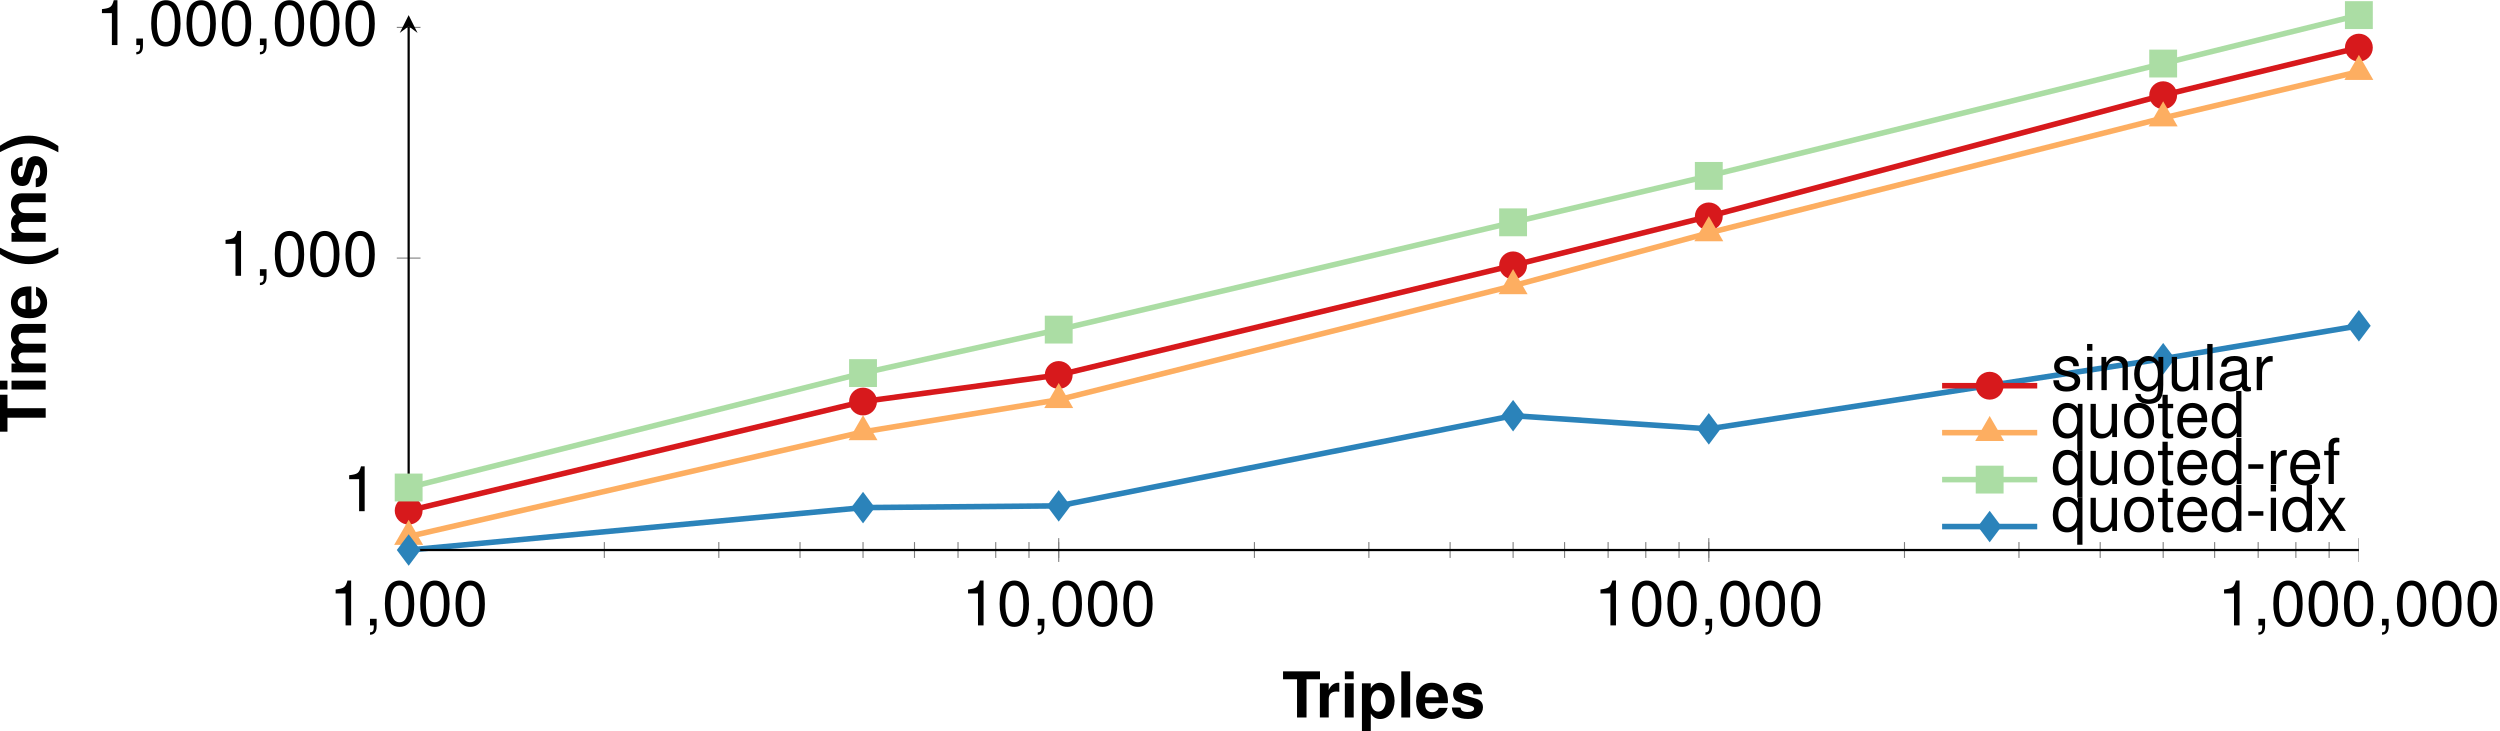 <?xml version='1.0' encoding='UTF-8'?>
<!-- This file was generated by dvisvgm 2.11.1 -->
<svg version='1.1' xmlns='http://www.w3.org/2000/svg' xmlns:xlink='http://www.w3.org/1999/xlink' width='446.998pt' height='130.749pt' viewBox='3.273 -133.832 446.998 130.749'>
<defs>
<clipPath id='clip1'>
<path d='M76.34 106.242H425.039V-272.859H76.34'/>
</clipPath>
<clipPath id='clip2'>
<path d='M-65.129-35.488V-131.129H566.504V-35.488'/>
</clipPath>
<path id='g1-40' d='M2.297-8.249C.996-6.291 .453-4.73 .453-2.998C.453-1.256 .996 .306 2.297 2.263H3.428C2.229-.068 1.844-1.335 1.844-2.998C1.844-4.65 2.229-5.94 3.428-8.249H2.297Z'/>
<path id='g1-41' d='M1.38 2.263C2.682 .306 3.225-1.256 3.225-2.987C3.225-4.73 2.682-6.291 1.38-8.249H.249C1.448-5.918 1.833-4.65 1.833-2.987C1.833-1.335 1.448-.045 .249 2.263H1.38Z'/>
<path id='g1-84' d='M4.356-6.834H6.766V-8.249H.158V-6.834H2.659V0H4.356V-6.834Z'/>
<path id='g1-101' d='M5.929-2.557C5.94-2.693 5.94-2.75 5.94-2.829C5.94-3.44 5.85-4.005 5.703-4.435C5.295-5.544 4.311-6.212 3.078-6.212C1.324-6.212 .249-4.945 .249-2.897C.249-.939 1.313 .26 3.044 .26C4.413 .26 5.522-.52 5.872-1.72H4.311C4.119-1.233 3.677-.95 3.1-.95C2.648-.95 2.286-1.143 2.059-1.482C1.912-1.709 1.856-1.98 1.833-2.557H5.929ZM1.856-3.609C1.957-4.537 2.354-5.001 3.055-5.001C3.451-5.001 3.813-4.809 4.039-4.492C4.187-4.266 4.254-4.028 4.288-3.609H1.856Z'/>
<path id='g1-105' d='M2.342-6.11H.758V0H2.342V-6.11ZM2.342-8.249H.758V-6.834H2.342V-8.249Z'/>
<path id='g1-108' d='M2.342-8.249H.758V0H2.342V-8.249Z'/>
<path id='g1-109' d='M.679-6.11V0H2.263V-3.666C2.263-4.413 2.67-4.865 3.349-4.865C3.881-4.865 4.209-4.56 4.209-4.073V0H5.793V-3.666C5.793-4.413 6.201-4.865 6.879-4.865C7.411-4.865 7.739-4.56 7.739-4.073V0H9.324V-4.322C9.324-5.51 8.599-6.212 7.377-6.212C6.608-6.212 6.065-5.94 5.59-5.307C5.295-5.884 4.684-6.212 3.926-6.212C3.225-6.212 2.772-5.974 2.252-5.352V-6.11H.679Z'/>
<path id='g1-112' d='M2.24-6.11H.656V2.467H2.24V-.724C2.625-.045 3.168 .272 3.938 .272C5.409 .272 6.495-1.109 6.495-2.965C6.495-3.824 6.246-4.684 5.839-5.25C5.431-5.827 4.673-6.212 3.938-6.212C3.168-6.212 2.625-5.884 2.24-5.205V-6.11ZM3.576-4.888C4.379-4.888 4.911-4.107 4.911-2.942C4.911-1.833 4.356-1.052 3.576-1.052C2.783-1.052 2.24-1.822 2.24-2.965S2.783-4.888 3.576-4.888Z'/>
<path id='g1-114' d='M.713-6.11V0H2.297V-3.247C2.297-4.175 2.761-4.639 3.689-4.639C3.858-4.639 3.972-4.628 4.187-4.594V-6.201C4.096-6.212 4.039-6.212 3.994-6.212C3.27-6.212 2.636-5.737 2.297-4.911V-6.11H.713Z'/>
<path id='g1-115' d='M5.714-4.141C5.691-5.431 4.696-6.212 3.055-6.212C1.505-6.212 .543-5.431 .543-4.175C.543-3.768 .668-3.417 .883-3.179C1.098-2.965 1.29-2.863 1.878-2.67L3.768-2.082C4.164-1.957 4.3-1.833 4.3-1.584C4.3-1.211 3.858-.984 3.123-.984C2.716-.984 2.387-1.064 2.184-1.199C2.014-1.324 1.946-1.448 1.878-1.776H.328C.373-.441 1.358 .26 3.213 .26C4.062 .26 4.707 .079 5.16-.283S5.884-1.211 5.884-1.81C5.884-2.602 5.488-3.112 4.684-3.349L2.682-3.926C2.24-4.062 2.127-4.153 2.127-4.402C2.127-4.741 2.489-4.967 3.044-4.967C3.802-4.967 4.175-4.696 4.187-4.141H5.714Z'/>
<path id='g3-44' d='M.984-1.177V0H1.663V.204C1.663 .984 1.516 1.211 .984 1.233V1.663C1.776 1.663 2.172 1.154 2.172 .181V-1.177H.984Z'/>
<path id='g3-45' d='M3.213-3.53H.52V-2.716H3.213V-3.53Z'/>
<path id='g3-48' d='M3.112-8.022C2.365-8.022 1.686-7.694 1.267-7.14C.747-6.438 .487-5.363 .487-3.881C.487-1.177 1.392 .26 3.112 .26C4.809 .26 5.737-1.177 5.737-3.813C5.737-5.375 5.488-6.416 4.956-7.14C4.537-7.705 3.87-8.022 3.112-8.022ZM3.112-7.14C4.187-7.14 4.718-6.053 4.718-3.904C4.718-1.629 4.198-.566 3.089-.566C2.037-.566 1.505-1.675 1.505-3.87S2.037-7.14 3.112-7.14Z'/>
<path id='g3-49' d='M2.931-5.714V0H3.926V-8.022H3.27C2.919-6.789 2.693-6.619 1.154-6.427V-5.714H2.931Z'/>
<path id='g3-97' d='M6.053-.554C5.952-.532 5.906-.532 5.85-.532C5.522-.532 5.341-.702 5.341-.996V-4.481C5.341-5.533 4.571-6.099 3.112-6.099C2.252-6.099 1.539-5.85 1.143-5.409C.871-5.103 .758-4.764 .735-4.175H1.686C1.765-4.899 2.195-5.228 3.078-5.228C3.926-5.228 4.402-4.911 4.402-4.345V-4.096C4.402-3.7 4.164-3.53 3.417-3.44C2.082-3.27 1.878-3.225 1.516-3.078C.826-2.795 .475-2.263 .475-1.494C.475-.419 1.222 .26 2.421 .26C3.168 .26 3.768 0 4.435-.611C4.503-.011 4.798 .26 5.409 .26C5.601 .26 5.748 .238 6.053 .158V-.554ZM4.402-1.867C4.402-1.55 4.311-1.358 4.028-1.098C3.643-.747 3.179-.566 2.625-.566C1.89-.566 1.46-.917 1.46-1.516C1.46-2.139 1.878-2.455 2.885-2.602C3.881-2.738 4.085-2.783 4.402-2.931V-1.867Z'/>
<path id='g3-100' d='M5.601-8.249H4.662V-5.182C4.266-5.782 3.632-6.099 2.84-6.099C1.301-6.099 .294-4.865 .294-2.976C.294-.973 1.279 .26 2.874 .26C3.689 .26 4.254-.045 4.764-.781V0H5.601V-8.249ZM2.998-5.216C4.017-5.216 4.662-4.311 4.662-2.897C4.662-1.528 4.005-.622 3.01-.622C1.969-.622 1.279-1.539 1.279-2.919S1.969-5.216 2.998-5.216Z'/>
<path id='g3-101' d='M5.805-2.648C5.805-3.553 5.737-4.096 5.567-4.537C5.182-5.51 4.277-6.099 3.168-6.099C1.516-6.099 .453-4.831 .453-2.885S1.482 .26 3.146 .26C4.503 .26 5.442-.509 5.68-1.799H4.73C4.469-1.018 3.938-.611 3.179-.611C2.58-.611 2.071-.883 1.754-1.38C1.528-1.72 1.448-2.059 1.437-2.648H5.805ZM1.46-3.417C1.539-4.515 2.206-5.228 3.157-5.228C4.085-5.228 4.798-4.458 4.798-3.485C4.798-3.462 4.798-3.44 4.786-3.417H1.46Z'/>
<path id='g3-102' d='M2.919-5.929H1.935V-6.857C1.935-7.253 2.161-7.457 2.591-7.457C2.67-7.457 2.704-7.457 2.919-7.445V-8.226C2.704-8.271 2.58-8.283 2.387-8.283C1.516-8.283 .996-7.785 .996-6.936V-5.929H.204V-5.16H.996V0H1.935V-5.16H2.919V-5.929Z'/>
<path id='g3-103' d='M4.662-5.929V-5.069C4.187-5.771 3.609-6.099 2.851-6.099C1.346-6.099 .328-4.786 .328-2.863C.328-1.89 .588-1.098 1.075-.532C1.516-.034 2.15 .26 2.772 .26C3.519 .26 4.039-.057 4.571-.803V-.498C4.571 .306 4.469 .792 4.232 1.12C3.983 1.471 3.496 1.675 2.919 1.675C2.489 1.675 2.105 1.561 1.844 1.358C1.629 1.188 1.539 1.03 1.482 .679H.52C.622 1.799 1.494 2.467 2.885 2.467C3.768 2.467 4.526 2.184 4.911 1.709C5.363 1.165 5.533 .419 5.533-.973V-5.929H4.662ZM2.953-5.228C3.972-5.228 4.571-4.368 4.571-2.885C4.571-1.471 3.96-.611 2.965-.611C1.935-.611 1.313-1.482 1.313-2.919C1.313-4.345 1.946-5.228 2.953-5.228Z'/>
<path id='g3-105' d='M1.697-5.929H.758V0H1.697V-5.929ZM1.697-8.249H.747V-7.061H1.697V-8.249Z'/>
<path id='g3-108' d='M1.72-8.249H.769V0H1.72V-8.249Z'/>
<path id='g3-110' d='M.792-5.929V0H1.743V-3.27C1.743-4.481 2.376-5.273 3.349-5.273C4.096-5.273 4.571-4.82 4.571-4.107V0H5.51V-4.481C5.51-5.465 4.775-6.099 3.632-6.099C2.75-6.099 2.184-5.759 1.663-4.933V-5.929H.792Z'/>
<path id='g3-111' d='M3.078-6.099C1.414-6.099 .407-4.911 .407-2.919S1.403 .26 3.089 .26C4.752 .26 5.771-.928 5.771-2.874C5.771-4.922 4.786-6.099 3.078-6.099ZM3.089-5.228C4.153-5.228 4.786-4.356 4.786-2.885C4.786-1.494 4.13-.611 3.089-.611C2.037-.611 1.392-1.482 1.392-2.919C1.392-4.345 2.037-5.228 3.089-5.228Z'/>
<path id='g3-113' d='M5.601 2.467V-5.929H4.764V-5.137C4.322-5.759 3.655-6.099 2.874-6.099C1.313-6.099 .294-4.82 .294-2.851C.294-.928 1.267 .26 2.829 .26C3.655 .26 4.22-.034 4.662-.679V2.467H5.601ZM3.01-5.216C4.017-5.216 4.662-4.311 4.662-2.885C4.662-1.528 4.005-.622 3.01-.622C1.969-.622 1.279-1.539 1.279-2.919C1.279-4.288 1.969-5.216 3.01-5.216Z'/>
<path id='g3-114' d='M.781-5.929V0H1.731V-3.078C1.731-3.926 1.946-4.481 2.399-4.809C2.693-5.024 2.976-5.092 3.632-5.103V-6.065C3.474-6.087 3.394-6.099 3.27-6.099C2.659-6.099 2.195-5.737 1.652-4.854V-5.929H.781Z'/>
<path id='g3-115' d='M4.956-4.277C4.945-5.442 4.175-6.099 2.806-6.099C1.426-6.099 .532-5.386 .532-4.288C.532-3.361 1.007-2.919 2.41-2.58L3.293-2.365C3.949-2.206 4.209-1.969 4.209-1.539C4.209-.984 3.655-.611 2.829-.611C2.32-.611 1.89-.758 1.652-1.007C1.505-1.177 1.437-1.346 1.38-1.765H.385C.43-.396 1.199 .26 2.75 .26C4.243 .26 5.194-.475 5.194-1.618C5.194-2.501 4.696-2.987 3.519-3.27L2.614-3.485C1.844-3.666 1.516-3.915 1.516-4.334C1.516-4.877 2.003-5.228 2.772-5.228C3.53-5.228 3.938-4.899 3.96-4.277H4.956Z'/>
<path id='g3-116' d='M2.874-5.929H1.901V-7.558H.962V-5.929H.158V-5.16H.962V-.679C.962-.079 1.369 .26 2.105 .26C2.331 .26 2.557 .238 2.874 .181V-.611C2.75-.577 2.602-.566 2.421-.566C2.014-.566 1.901-.679 1.901-1.098V-5.16H2.874V-5.929Z'/>
<path id='g3-117' d='M5.454 0V-5.929H4.515V-2.568C4.515-1.358 3.881-.566 2.897-.566C2.15-.566 1.675-1.018 1.675-1.731V-5.929H.735V-1.358C.735-.373 1.471 .26 2.625 .26C3.496 .26 4.051-.045 4.605-.826V0H5.454Z'/>
<path id='g3-120' d='M3.304-3.066L5.295-5.929H4.232L2.806-3.779L1.38-5.929H.306L2.286-3.021L.192 0H1.267L2.772-2.274L4.254 0H5.352L3.304-3.066Z'/>
</defs>
<g id='page1'>
<path d='M76.34-42.527L157.582-62.035L192.57-66.785L273.812-86.387L308.805-95.141L390.047-116.809L425.039-125.316' stroke='#d7191c' fill='none' stroke-width='.996' stroke-miterlimit='10'/>
<path d='M76.34-37.91L157.582-56.613L192.57-62.367L273.812-82.731L308.805-92.188L390.047-112.731L425.039-121.031' stroke='#fdae61' fill='none' stroke-width='.996' stroke-miterlimit='10'/>
<path d='M76.34-46.668L157.582-67.125L192.57-74.898L273.812-94.078L308.805-102.383L390.047-122.469L425.039-131.129' stroke='#abdda4' fill='none' stroke-width='.996' stroke-miterlimit='10'/>
<path d='M76.34-35.488L157.582-43.074L192.57-43.383L273.812-59.508L308.805-57.152L390.047-69.699L425.039-75.582' stroke='#2b83ba' fill='none' stroke-width='.996' stroke-miterlimit='10'/>
<path d='M76.34-34.07V-36.906M111.328-34.07V-36.906M131.797-34.07V-36.906M146.316-34.07V-36.906M157.582-34.07V-36.906M166.785-34.07V-36.906M174.566-34.07V-36.906M181.308-34.07V-36.906M187.254-34.07V-36.906M192.57-34.07V-36.906M227.562-34.07V-36.906M248.027-34.07V-36.906M262.551-34.07V-36.906M273.816-34.07V-36.906M283.019-34.07V-36.906M290.801-34.07V-36.906M297.539-34.07V-36.906M303.484-34.07V-36.906M308.805-34.07V-36.906M343.793-34.07V-36.906M364.262-34.07V-36.906M378.785-34.07V-36.906M390.047-34.07V-36.906M399.25-34.07V-36.906M407.031-34.07V-36.906M413.773-34.07V-36.906M419.719-34.07V-36.906' stroke='#808080' fill='none' stroke-width='.199' stroke-miterlimit='10' clip-path='url(#clip1)'/>
<path d='M76.34-33.363V-37.613M192.57-33.363V-37.613M308.805-33.363V-37.613M425.039-33.363V-37.613' stroke='#808080' fill='none' stroke-width='.199' stroke-miterlimit='10' clip-path='url(#clip1)'/>
<path d='M74.219-46.434H78.461M74.219-87.684H78.461M74.219-128.934H78.461' stroke='#808080' fill='none' stroke-width='.199' stroke-miterlimit='10' clip-path='url(#clip2)'/>
<path d='M76.34-35.488H425.039' stroke='#000' fill='none' stroke-width='.399' stroke-miterlimit='10'/>
<path d='M76.34-35.488V-129.137' stroke='#000' fill='none' stroke-width='.399' stroke-miterlimit='10'/>
<path d='M76.34-131.129L74.746-127.941L76.34-129.136L77.934-127.941'/>
<g transform='matrix(1 0 0 1 258.155 59.914)'>
<use x='-196.024' y='-81.922' xlink:href='#g3-49'/>
<use x='-189.71' y='-81.922' xlink:href='#g3-44'/>
<use x='-186.552' y='-81.922' xlink:href='#g3-48'/>
<use x='-180.238' y='-81.922' xlink:href='#g3-48'/>
<use x='-173.923' y='-81.922' xlink:href='#g3-48'/>
</g>
<g transform='matrix(1 0 0 1 371.23 59.914)'>
<use x='-196.024' y='-81.922' xlink:href='#g3-49'/>
<use x='-189.71' y='-81.922' xlink:href='#g3-48'/>
<use x='-183.395' y='-81.922' xlink:href='#g3-44'/>
<use x='-180.238' y='-81.922' xlink:href='#g3-48'/>
<use x='-173.923' y='-81.922' xlink:href='#g3-48'/>
<use x='-167.608' y='-81.922' xlink:href='#g3-48'/>
</g>
<g transform='matrix(1 0 0 1 484.306 59.914)'>
<use x='-196.024' y='-81.922' xlink:href='#g3-49'/>
<use x='-189.71' y='-81.922' xlink:href='#g3-48'/>
<use x='-183.395' y='-81.922' xlink:href='#g3-48'/>
<use x='-177.08' y='-81.922' xlink:href='#g3-44'/>
<use x='-173.923' y='-81.922' xlink:href='#g3-48'/>
<use x='-167.608' y='-81.922' xlink:href='#g3-48'/>
<use x='-161.294' y='-81.922' xlink:href='#g3-48'/>
</g>
<g transform='matrix(1 0 0 1 595.802 59.914)'>
<use x='-196.024' y='-81.922' xlink:href='#g3-49'/>
<use x='-189.71' y='-81.922' xlink:href='#g3-44'/>
<use x='-186.552' y='-81.922' xlink:href='#g3-48'/>
<use x='-180.238' y='-81.922' xlink:href='#g3-48'/>
<use x='-173.923' y='-81.922' xlink:href='#g3-48'/>
<use x='-167.608' y='-81.922' xlink:href='#g3-44'/>
<use x='-164.451' y='-81.922' xlink:href='#g3-48'/>
<use x='-158.137' y='-81.922' xlink:href='#g3-48'/>
<use x='-151.822' y='-81.922' xlink:href='#g3-48'/>
</g>
<g transform='matrix(1 0 0 1 260.573 39.49)'>
<use x='-196.024' y='-81.922' xlink:href='#g3-49'/>
</g>
<g transform='matrix(1 0 0 1 238.471 -2.596)'>
<use x='-196.024' y='-81.922' xlink:href='#g3-49'/>
<use x='-189.71' y='-81.922' xlink:href='#g3-44'/>
<use x='-186.552' y='-81.922' xlink:href='#g3-48'/>
<use x='-180.238' y='-81.922' xlink:href='#g3-48'/>
<use x='-173.923' y='-81.922' xlink:href='#g3-48'/>
</g>
<g transform='matrix(1 0 0 1 216.37 -43.849)'>
<use x='-196.024' y='-81.922' xlink:href='#g3-49'/>
<use x='-189.71' y='-81.922' xlink:href='#g3-44'/>
<use x='-186.552' y='-81.922' xlink:href='#g3-48'/>
<use x='-180.238' y='-81.922' xlink:href='#g3-48'/>
<use x='-173.923' y='-81.922' xlink:href='#g3-48'/>
<use x='-167.608' y='-81.922' xlink:href='#g3-44'/>
<use x='-164.451' y='-81.922' xlink:href='#g3-48'/>
<use x='-158.137' y='-81.922' xlink:href='#g3-48'/>
<use x='-151.822' y='-81.922' xlink:href='#g3-48'/>
</g>
<path d='M78.332-42.527C78.332-43.629 77.437-44.52 76.34-44.52C75.238-44.52 74.348-43.629 74.348-42.527S75.238-40.535 76.34-40.535C77.437-40.535 78.332-41.426 78.332-42.527Z' fill='#d7191c'/>
<path d='M78.332-42.527C78.332-43.629 77.437-44.52 76.34-44.52C75.238-44.52 74.348-43.629 74.348-42.527S75.238-40.535 76.34-40.535C77.437-40.535 78.332-41.426 78.332-42.527Z' stroke='#d7191c' fill='none' stroke-width='.996' stroke-miterlimit='10'/>
<path d='M159.574-62.035C159.574-63.137 158.68-64.027 157.582-64.027C156.48-64.027 155.59-63.137 155.59-62.035C155.59-60.938 156.48-60.043 157.582-60.043C158.68-60.043 159.574-60.938 159.574-62.035Z' fill='#d7191c'/>
<path d='M159.574-62.035C159.574-63.137 158.68-64.027 157.582-64.027C156.48-64.027 155.59-63.137 155.59-62.035C155.59-60.938 156.48-60.043 157.582-60.043C158.68-60.043 159.574-60.938 159.574-62.035Z' stroke='#d7191c' fill='none' stroke-width='.996' stroke-miterlimit='10'/>
<path d='M194.562-66.785C194.562-67.887 193.672-68.777 192.57-68.777C191.473-68.777 190.578-67.887 190.578-66.785C190.578-65.684 191.473-64.793 192.57-64.793C193.672-64.793 194.562-65.684 194.562-66.785Z' fill='#d7191c'/>
<path d='M194.562-66.785C194.562-67.887 193.672-68.777 192.57-68.777C191.473-68.777 190.578-67.887 190.578-66.785C190.578-65.684 191.473-64.793 192.57-64.793C193.672-64.793 194.562-65.684 194.562-66.785Z' stroke='#d7191c' fill='none' stroke-width='.996' stroke-miterlimit='10'/>
<path d='M275.805-86.387C275.805-87.488 274.914-88.379 273.812-88.379C272.715-88.379 271.82-87.488 271.82-86.387C271.82-85.285 272.715-84.394 273.812-84.394C274.914-84.394 275.805-85.285 275.805-86.387Z' fill='#d7191c'/>
<path d='M275.805-86.387C275.805-87.488 274.914-88.379 273.812-88.379C272.715-88.379 271.82-87.488 271.82-86.387C271.82-85.285 272.715-84.394 273.812-84.394C274.914-84.394 275.805-85.285 275.805-86.387Z' stroke='#d7191c' fill='none' stroke-width='.996' stroke-miterlimit='10'/>
<path d='M310.797-95.141C310.797-96.242 309.906-97.133 308.805-97.133C307.703-97.133 306.812-96.242 306.812-95.141C306.812-94.043 307.703-93.148 308.805-93.148C309.906-93.148 310.797-94.043 310.797-95.141Z' fill='#d7191c'/>
<path d='M310.797-95.141C310.797-96.242 309.906-97.133 308.805-97.133C307.703-97.133 306.812-96.242 306.812-95.141C306.812-94.043 307.703-93.148 308.805-93.148C309.906-93.148 310.797-94.043 310.797-95.141Z' stroke='#d7191c' fill='none' stroke-width='.996' stroke-miterlimit='10'/>
<path d='M392.039-116.809C392.039-117.906 391.148-118.801 390.047-118.801C388.945-118.801 388.055-117.906 388.055-116.809C388.055-115.707 388.945-114.812 390.047-114.812C391.148-114.812 392.039-115.707 392.039-116.809Z' fill='#d7191c'/>
<path d='M392.039-116.809C392.039-117.906 391.148-118.801 390.047-118.801C388.945-118.801 388.055-117.906 388.055-116.809C388.055-115.707 388.945-114.812 390.047-114.812C391.148-114.812 392.039-115.707 392.039-116.809Z' stroke='#d7191c' fill='none' stroke-width='.996' stroke-miterlimit='10'/>
<path d='M427.031-125.316C427.031-126.414 426.137-127.309 425.039-127.309C423.937-127.309 423.043-126.414 423.043-125.316C423.043-124.215 423.937-123.324 425.039-123.324C426.137-123.324 427.031-124.215 427.031-125.316Z' fill='#d7191c'/>
<path d='M427.031-125.316C427.031-126.414 426.137-127.309 425.039-127.309C423.937-127.309 423.043-126.414 423.043-125.316C423.043-124.215 423.937-123.324 425.039-123.324C426.137-123.324 427.031-124.215 427.031-125.316Z' stroke='#d7191c' fill='none' stroke-width='.996' stroke-miterlimit='10'/>
<path d='M76.34-39.902L78.062-36.914H74.613Z' fill='#fdae61'/>
<path d='M76.34-39.902L78.062-36.914H74.613Z' stroke='#fdae61' fill='none' stroke-width='.996' stroke-miterlimit='10'/>
<path d='M157.582-58.605L159.308-55.617H155.855Z' fill='#fdae61'/>
<path d='M157.582-58.605L159.308-55.617H155.855Z' stroke='#fdae61' fill='none' stroke-width='.996' stroke-miterlimit='10'/>
<path d='M192.57-64.359L194.297-61.371H190.848Z' fill='#fdae61'/>
<path d='M192.57-64.359L194.297-61.371H190.848Z' stroke='#fdae61' fill='none' stroke-width='.996' stroke-miterlimit='10'/>
<path d='M273.812-84.723L275.539-81.731H272.09Z' fill='#fdae61'/>
<path d='M273.812-84.723L275.539-81.731H272.09Z' stroke='#fdae61' fill='none' stroke-width='.996' stroke-miterlimit='10'/>
<path d='M308.805-94.18L310.531-91.191H307.078Z' fill='#fdae61'/>
<path d='M308.805-94.18L310.531-91.191H307.078Z' stroke='#fdae61' fill='none' stroke-width='.996' stroke-miterlimit='10'/>
<path d='M390.047-114.723L391.773-111.734H388.32Z' fill='#fdae61'/>
<path d='M390.047-114.723L391.773-111.734H388.32Z' stroke='#fdae61' fill='none' stroke-width='.996' stroke-miterlimit='10'/>
<path d='M425.039-123.023L426.762-120.035H423.312Z' fill='#fdae61'/>
<path d='M425.039-123.023L426.762-120.035H423.312Z' stroke='#fdae61' fill='none' stroke-width='.996' stroke-miterlimit='10'/>
<path d='M74.348-44.672H78.332V-48.66H74.348Z' fill='#abdda4'/>
<path d='M74.348-44.672H78.332V-48.66H74.348Z' stroke='#abdda4' fill='none' stroke-width='.996' stroke-miterlimit='10'/>
<path d='M155.59-65.133H159.574V-69.117H155.59Z' fill='#abdda4'/>
<path d='M155.59-65.133H159.574V-69.117H155.59Z' stroke='#abdda4' fill='none' stroke-width='.996' stroke-miterlimit='10'/>
<path d='M190.578-72.906H194.562V-76.891H190.578Z' fill='#abdda4'/>
<path d='M190.578-72.906H194.562V-76.891H190.578Z' stroke='#abdda4' fill='none' stroke-width='.996' stroke-miterlimit='10'/>
<path d='M271.82-92.086H275.805V-96.074H271.82Z' fill='#abdda4'/>
<path d='M271.82-92.086H275.805V-96.074H271.82Z' stroke='#abdda4' fill='none' stroke-width='.996' stroke-miterlimit='10'/>
<path d='M306.812-100.391H310.797V-104.375H306.812Z' fill='#abdda4'/>
<path d='M306.812-100.391H310.797V-104.375H306.812Z' stroke='#abdda4' fill='none' stroke-width='.996' stroke-miterlimit='10'/>
<path d='M388.055-120.477H392.039V-124.461H388.055Z' fill='#abdda4'/>
<path d='M388.055-120.477H392.039V-124.461H388.055Z' stroke='#abdda4' fill='none' stroke-width='.996' stroke-miterlimit='10'/>
<path d='M423.043-129.137H427.031V-133.125H423.043Z' fill='#abdda4'/>
<path d='M423.043-129.137H427.031V-133.125H423.043Z' stroke='#abdda4' fill='none' stroke-width='.996' stroke-miterlimit='10'/>
<path d='M76.34-37.48L77.832-35.488L76.34-33.496L74.844-35.488Z' fill='#2b83ba'/>
<path d='M76.34-37.48L77.832-35.488L76.34-33.496L74.844-35.488Z' stroke='#2b83ba' fill='none' stroke-width='.996' stroke-miterlimit='10'/>
<path d='M157.582-45.066L159.074-43.074L157.582-41.082L156.086-43.074Z' fill='#2b83ba'/>
<path d='M157.582-45.066L159.074-43.074L157.582-41.082L156.086-43.074Z' stroke='#2b83ba' fill='none' stroke-width='.996' stroke-miterlimit='10'/>
<path d='M192.57-45.375L194.066-43.383L192.57-41.391L191.078-43.383Z' fill='#2b83ba'/>
<path d='M192.57-45.375L194.066-43.383L192.57-41.391L191.078-43.383Z' stroke='#2b83ba' fill='none' stroke-width='.996' stroke-miterlimit='10'/>
<path d='M273.812-61.5L275.308-59.508L273.812-57.516L272.32-59.508Z' fill='#2b83ba'/>
<path d='M273.812-61.5L275.308-59.508L273.812-57.516L272.32-59.508Z' stroke='#2b83ba' fill='none' stroke-width='.996' stroke-miterlimit='10'/>
<path d='M308.805-59.145L310.297-57.152L308.805-55.16L307.308-57.152Z' fill='#2b83ba'/>
<path d='M308.805-59.145L310.297-57.152L308.805-55.16L307.308-57.152Z' stroke='#2b83ba' fill='none' stroke-width='.996' stroke-miterlimit='10'/>
<path d='M390.047-71.691L391.543-69.699L390.047-67.707L388.551-69.699Z' fill='#2b83ba'/>
<path d='M390.047-71.691L391.543-69.699L390.047-67.707L388.551-69.699Z' stroke='#2b83ba' fill='none' stroke-width='.996' stroke-miterlimit='10'/>
<path d='M425.039-77.574L426.531-75.582L425.039-73.59L423.543-75.582Z' fill='#2b83ba'/>
<path d='M425.039-77.574L426.531-75.582L425.039-73.59L423.543-75.582Z' stroke='#2b83ba' fill='none' stroke-width='.996' stroke-miterlimit='10'/>
<g transform='matrix(1 0 0 1 428.546 76.377)'>
<use x='-196.024' y='-81.922' xlink:href='#g1-84'/>
<use x='-189.993' y='-81.922' xlink:href='#g1-114'/>
<use x='-185.575' y='-81.922' xlink:href='#g1-105'/>
<use x='-182.418' y='-81.922' xlink:href='#g1-112'/>
<use x='-175.479' y='-81.922' xlink:href='#g1-108'/>
<use x='-172.322' y='-81.922' xlink:href='#g1-101'/>
<use x='-166.007' y='-81.922' xlink:href='#g1-115'/>
</g>
<g transform='matrix(0 -1 1 0 93.364 -252.513)'>
<use x='-196.024' y='-81.922' xlink:href='#g1-84'/>
<use x='-189.085' y='-81.922' xlink:href='#g1-105'/>
<use x='-185.928' y='-81.922' xlink:href='#g1-109'/>
<use x='-175.831' y='-81.922' xlink:href='#g1-101'/>
<use x='-166.359' y='-81.922' xlink:href='#g1-40'/>
<use x='-162.577' y='-81.922' xlink:href='#g1-109'/>
<use x='-152.481' y='-81.922' xlink:href='#g1-115'/>
<use x='-146.166' y='-81.922' xlink:href='#g1-41'/>
</g>
<path d='M350.52-64.867H359.023H367.527' stroke='#d7191c' fill='none' stroke-width='.996' stroke-miterlimit='10'/>
<path d='M361.016-64.867C361.016-65.965 360.121-66.859 359.023-66.859C357.922-66.859 357.031-65.965 357.031-64.867C357.031-63.766 357.922-62.871 359.023-62.871C360.121-62.871 361.016-63.766 361.016-64.867Z' fill='#d7191c'/>
<path d='M361.016-64.867C361.016-65.965 360.121-66.859 359.023-66.859C357.922-66.859 357.031-65.965 357.031-64.867C357.031-63.766 357.922-62.871 359.023-62.871C360.121-62.871 361.016-63.766 361.016-64.867Z' stroke='#d7191c' fill='none' stroke-width='.996' stroke-miterlimit='10'/>
<g transform='matrix(1 0 0 1 548.036 43.021)'>
<use x='-178.02' y='-107.102' xlink:href='#g3-115'/>
<use x='-172.341' y='-107.102' xlink:href='#g3-105'/>
<use x='-169.82' y='-107.102' xlink:href='#g3-110'/>
<use x='-163.505' y='-107.102' xlink:href='#g3-103'/>
<use x='-157.191' y='-107.102' xlink:href='#g3-117'/>
<use x='-150.876' y='-107.102' xlink:href='#g3-108'/>
<use x='-148.355' y='-107.102' xlink:href='#g3-97'/>
<use x='-142.04' y='-107.102' xlink:href='#g3-114'/>
</g>
<path d='M350.52-56.473H359.023H367.527' stroke='#fdae61' fill='none' stroke-width='.996' stroke-miterlimit='10'/>
<path d='M359.023-58.465L360.746-55.477H357.297Z' fill='#fdae61'/>
<path d='M359.023-58.465L360.746-55.477H357.297Z' stroke='#fdae61' fill='none' stroke-width='.996' stroke-miterlimit='10'/>
<g transform='matrix(1 0 0 1 548.036 43.021)'>
<use x='-178.02' y='-98.708' xlink:href='#g3-113'/>
<use x='-171.705' y='-98.708' xlink:href='#g3-117'/>
<use x='-165.391' y='-98.708' xlink:href='#g3-111'/>
<use x='-159.076' y='-98.708' xlink:href='#g3-116'/>
<use x='-155.919' y='-98.708' xlink:href='#g3-101'/>
<use x='-149.604' y='-98.708' xlink:href='#g3-100'/>
</g>
<path d='M350.52-48.078H359.023H367.527' stroke='#abdda4' fill='none' stroke-width='.996' stroke-miterlimit='10'/>
<path d='M357.031-46.086H361.016V-50.07H357.031Z' fill='#abdda4'/>
<path d='M357.031-46.086H361.016V-50.07H357.031Z' stroke='#abdda4' fill='none' stroke-width='.996' stroke-miterlimit='10'/>
<g transform='matrix(1 0 0 1 548.036 43.021)'>
<use x='-178.02' y='-90.315' xlink:href='#g3-113'/>
<use x='-171.705' y='-90.315' xlink:href='#g3-117'/>
<use x='-165.391' y='-90.315' xlink:href='#g3-111'/>
<use x='-159.076' y='-90.315' xlink:href='#g3-116'/>
<use x='-155.919' y='-90.315' xlink:href='#g3-101'/>
<use x='-149.604' y='-90.315' xlink:href='#g3-100'/>
<use x='-143.289' y='-90.315' xlink:href='#g3-45'/>
<use x='-139.508' y='-90.315' xlink:href='#g3-114'/>
<use x='-135.726' y='-90.315' xlink:href='#g3-101'/>
<use x='-129.411' y='-90.315' xlink:href='#g3-102'/>
</g>
<path d='M350.52-39.684H359.023H367.527' stroke='#2b83ba' fill='none' stroke-width='.996' stroke-miterlimit='10'/>
<path d='M359.023-41.676L360.516-39.684L359.023-37.691L357.527-39.684Z' fill='#2b83ba'/>
<path d='M359.023-41.676L360.516-39.684L359.023-37.691L357.527-39.684Z' stroke='#2b83ba' fill='none' stroke-width='.996' stroke-miterlimit='10'/>
<g transform='matrix(1 0 0 1 548.036 43.021)'>
<use x='-178.02' y='-81.922' xlink:href='#g3-113'/>
<use x='-171.705' y='-81.922' xlink:href='#g3-117'/>
<use x='-165.391' y='-81.922' xlink:href='#g3-111'/>
<use x='-159.076' y='-81.922' xlink:href='#g3-116'/>
<use x='-155.919' y='-81.922' xlink:href='#g3-101'/>
<use x='-149.604' y='-81.922' xlink:href='#g3-100'/>
<use x='-143.289' y='-81.922' xlink:href='#g3-45'/>
<use x='-139.508' y='-81.922' xlink:href='#g3-105'/>
<use x='-136.986' y='-81.922' xlink:href='#g3-100'/>
<use x='-130.672' y='-81.922' xlink:href='#g3-120'/>
</g>
</g>
</svg>